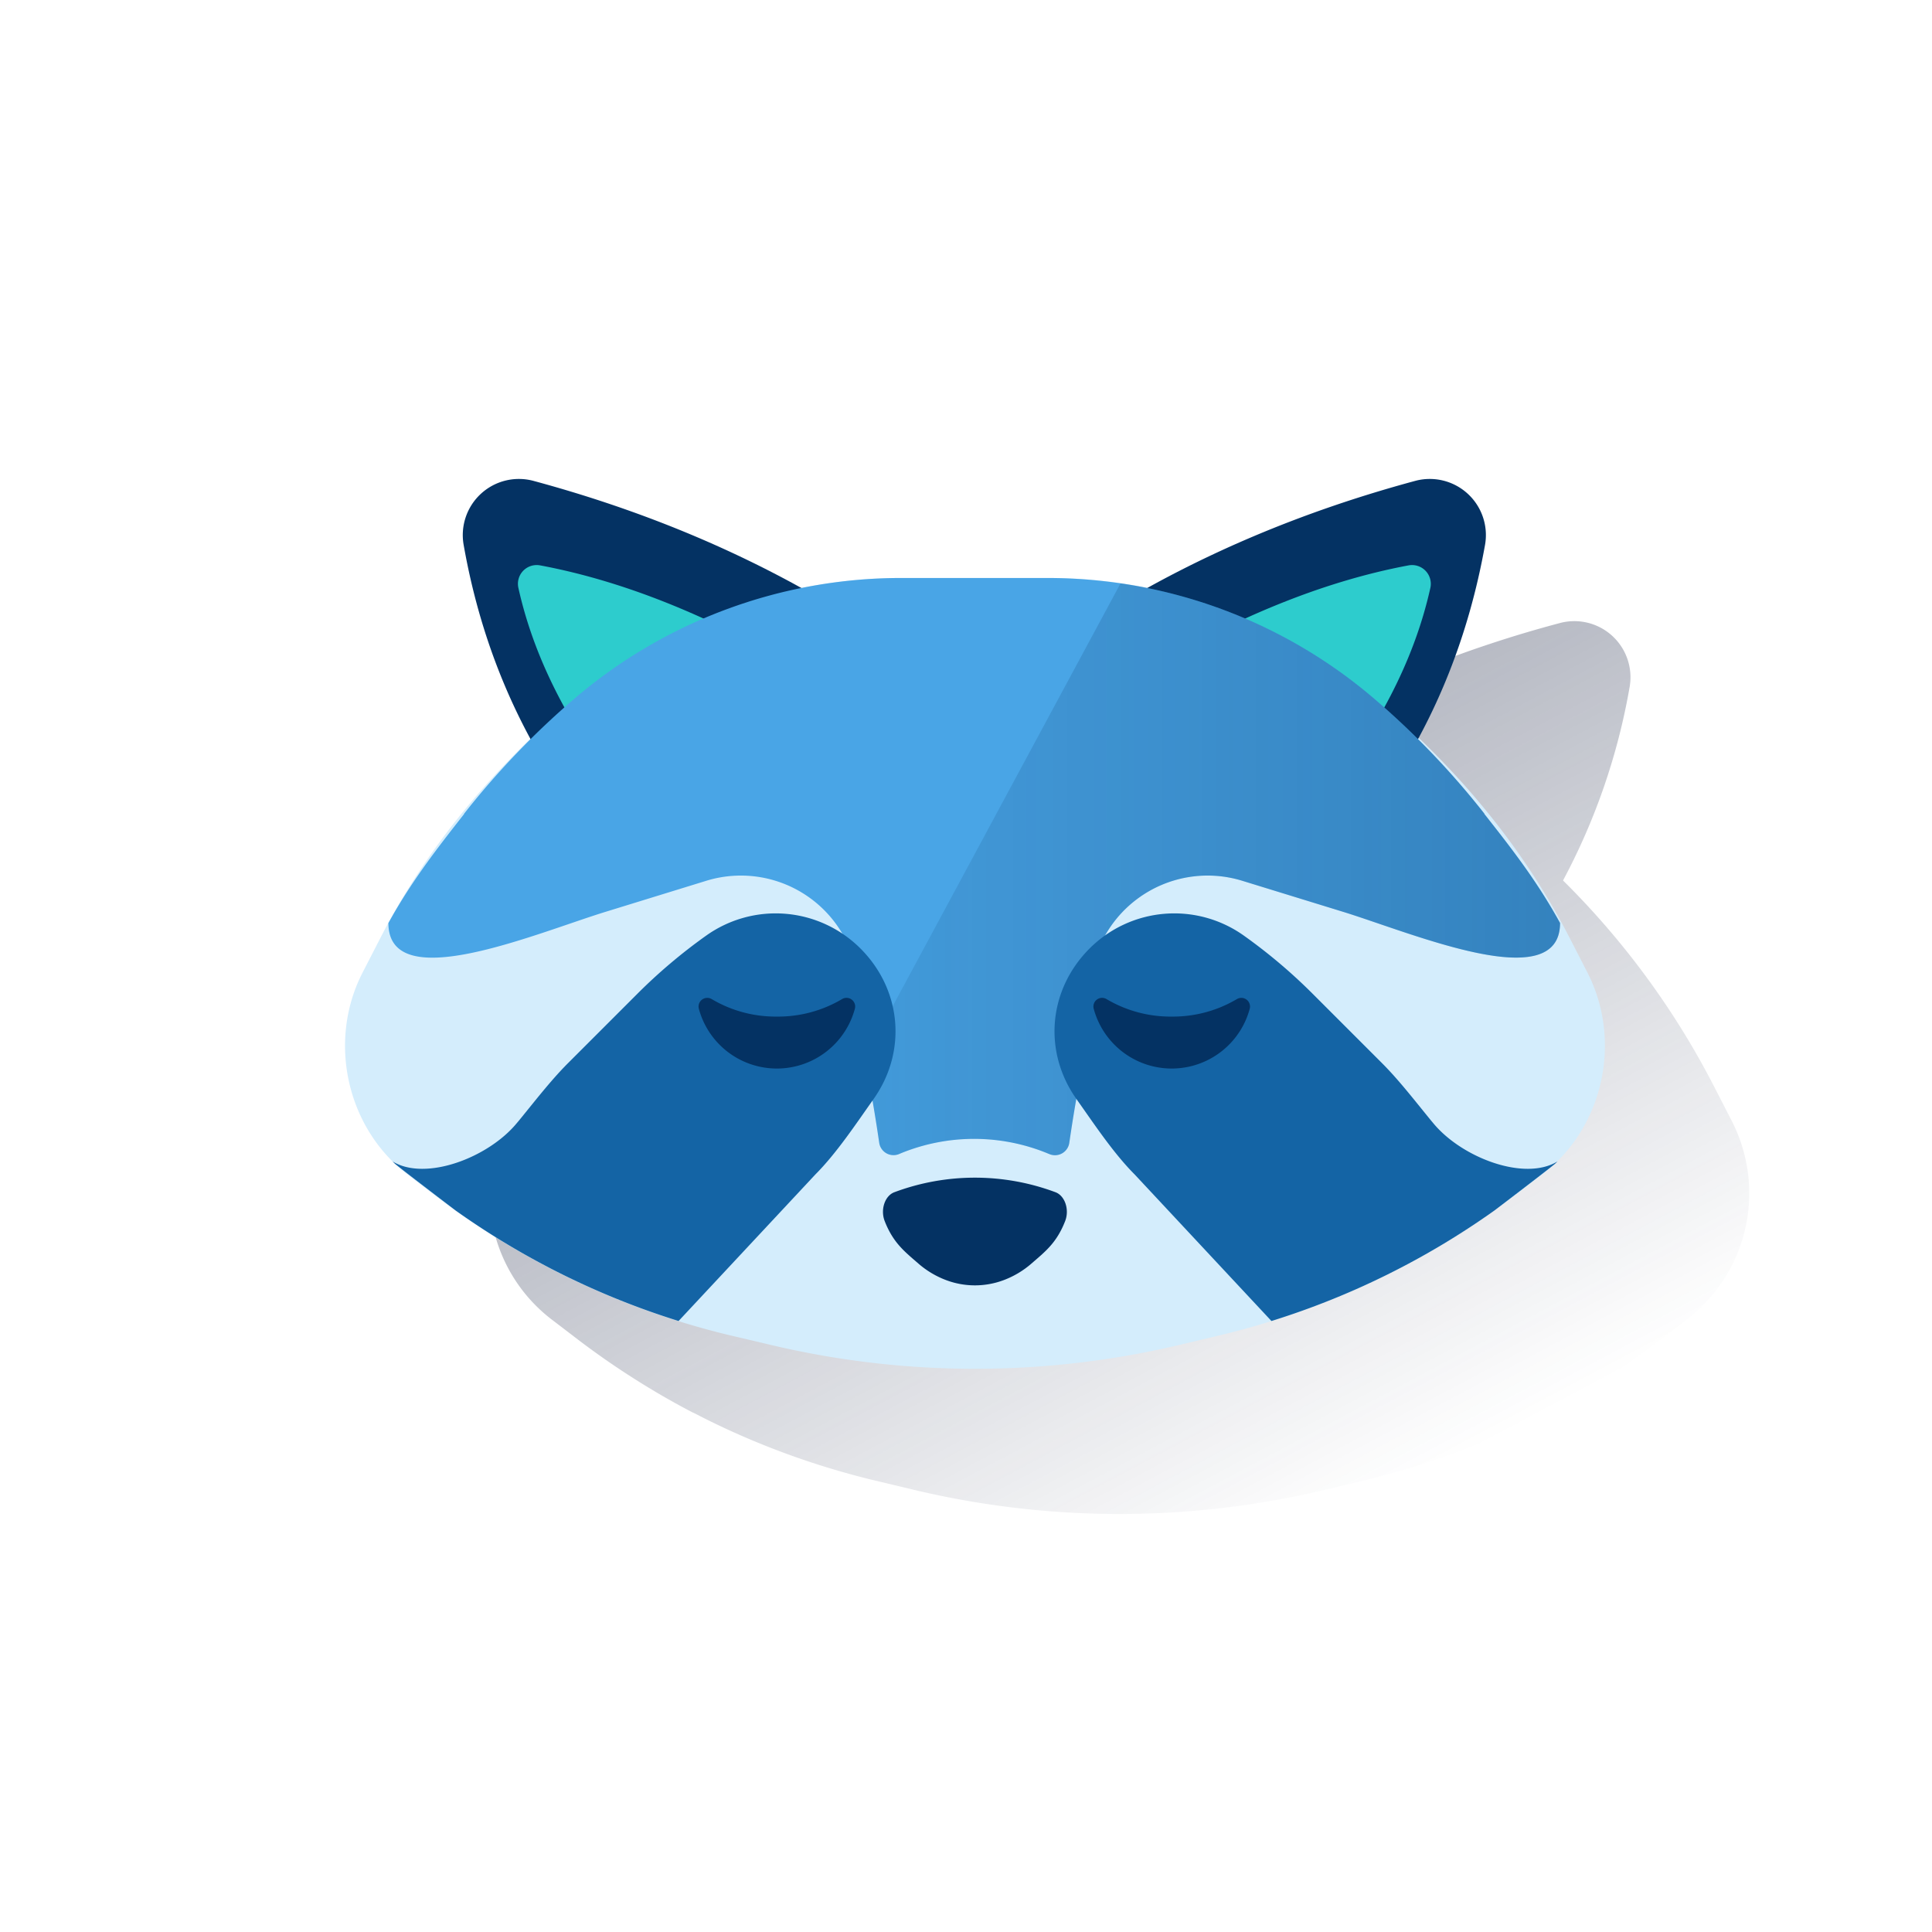 <svg id="Contenido" xmlns="http://www.w3.org/2000/svg" xmlns:xlink="http://www.w3.org/1999/xlink" viewBox="0 0 600 600"><defs><style>.cls-1{fill:url(#Degradado_sin_nombre_16);}.cls-2{fill:#d4edfc;}.cls-3{fill:#043263;}.cls-4{fill:#2dcccd;}.cls-5{fill:#49a5e6;}.cls-6{fill:url(#Degradado_sin_nombre_35);}.cls-7{fill:#1464a5;}</style><linearGradient id="Degradado_sin_nombre_16" x1="258.99" y1="162.43" x2="422.28" y2="469.54" gradientUnits="userSpaceOnUse"><stop offset="0" stop-color="#1c2645"/><stop offset="0" stop-color="#1c2645" stop-opacity="0.5"/><stop offset="1" stop-color="#1c2645" stop-opacity="0"/></linearGradient><linearGradient id="Degradado_sin_nombre_35" x1="484.52" y1="269.96" x2="268.48" y2="269.96" gradientUnits="userSpaceOnUse"><stop offset="0.01" stop-color="#043263" stop-opacity="0.3"/><stop offset="1" stop-color="#043263" stop-opacity="0.1"/></linearGradient></defs><title>values-day</title><path class="cls-1" d="M537.87,348.22l-5.58-10.86a251.52,251.52,0,0,0-46.88-63.92,199.54,199.54,0,0,0,20.67-60,17.43,17.43,0,0,0-21.71-19.93,370.56,370.56,0,0,0-83.06,33.2,156.55,156.55,0,0,0-30.71-3.05H324.73a155.5,155.5,0,0,0-31,3.11,370.35,370.35,0,0,0-83.16-33.26,17.43,17.43,0,0,0-21.71,19.93,199.58,199.58,0,0,0,20.8,60.24A252.43,252.43,0,0,0,189,296.89v0a250.79,250.79,0,0,0-25.94,40.44l-5.59,10.86a49.24,49.24,0,0,0,13.87,61.6l8.07,6.17q9.18,7,19,13.13l.2.13c1.34.84,2.7,1.66,4.06,2.48h0q6.21,3.72,12.62,7.05l.09,0c1.42.74,2.85,1.46,4.28,2.18h0a246.73,246.73,0,0,0,35.95,14.41h0c5.33,1.66,10.72,3.16,16.16,4.46l12.06,2.88a275.28,275.28,0,0,0,127.64,0l12.06-2.88q8.19-2,16.19-4.47h0l.83-.27,3.05-1,2.43-.82,2.88-1q2.35-.84,4.7-1.72l2.58-1,2.78-1.1,2.54-1,3-1.28,2.22-1q2.43-1.1,4.83-2.22l1.9-.92c1.12-.54,2.23-1.08,3.34-1.64l2-1c1.17-.59,2.32-1.2,3.48-1.82l1.62-.86q2.46-1.35,4.91-2.74l1.22-.72q1.94-1.12,3.85-2.28l1.55-.95q1.92-1.19,3.83-2.41l1.13-.72q2.47-1.6,4.92-3.28l.6-.41c1-.7,2-1.41,3-2.12l.47-.36q3.27-2.33,6.48-4.77l8.06-6.17q1.86-1.43,3.55-3l.23-.18.82-.79-.09,0A49.24,49.24,0,0,0,537.87,348.22Z"/><path class="cls-2" d="M493,302.05l-5.58-10.87c-14.94-29.07-35.4-53-60.23-74.2h0A156,156,0,0,0,325.7,179.5H279.86A156,156,0,0,0,178.4,217h0c-24.83,21.25-45.29,45.13-60.22,74.2l-5.59,10.87c-10.88,21.18-5,48.12,13.87,62.6l8.07,6.17a245.81,245.81,0,0,0,92.37,43.9L239,417.59a275.28,275.28,0,0,0,127.64,0l12.06-2.87A245.93,245.93,0,0,0,471,370.82l8.06-6.17C498,350.17,503.85,323.23,493,302.05Z"/><path class="cls-3" d="M173.54,244.12C159.11,222.39,149,197.59,144,169.27a17.43,17.43,0,0,1,21.71-19.92q52.45,14.18,95.15,40.22Z"/><path class="cls-4" d="M192.19,245.39c-14.08-18.49-25.93-39.1-31.2-62.81a5.82,5.82,0,0,1,6.73-7c27.76,5.18,55.55,17.14,82.26,33.14Z"/><path class="cls-3" d="M431.61,244.12c14.43-21.73,24.49-46.53,29.57-74.85a17.43,17.43,0,0,0-21.71-19.92Q387,163.53,344.32,189.57Z"/><path class="cls-4" d="M413,245.39c14.09-18.49,25.94-39.1,31.21-62.81a5.83,5.83,0,0,0-6.74-7c-27.75,5.18-55.54,17.14-82.26,33.14Z"/><path class="cls-5" d="M461,252.81v-.1A251.94,251.94,0,0,0,426.79,217,156.09,156.09,0,0,0,325.32,179.5h-45.5A156.07,156.07,0,0,0,178.36,217a252.57,252.57,0,0,0-34.25,35.73s0,.07,0,.1c-8.64,11-16.41,21-23.49,33.83,0,22.84,45.67,3.23,67.49-3.5l31.12-9.59a36.55,36.55,0,0,1,47.41,35.06h0a79.51,79.51,0,0,0,.52,9c.72,13.66,1.82,9.57,5.89,37.28a4.49,4.49,0,0,0,6.15,3.5l.37-.16a60.05,60.05,0,0,1,45.69-.09l.69.28a4.49,4.49,0,0,0,6.13-3.51c4.07-27.73,5.17-23.63,5.88-37.3a77.26,77.26,0,0,0,.52-9h0a36.56,36.56,0,0,1,47.42-35.06L417,283.14c21.82,6.73,67.49,26.34,67.49,3.5C477.43,273.8,469.67,263.79,461,252.81Z"/><path class="cls-6" d="M461,252.81v-.1A251.46,251.46,0,0,0,426.78,217,156,156,0,0,0,348,181.16l-79.54,147.6c.86,4.06,2.22,10.11,4.58,26.14a4.49,4.49,0,0,0,6.15,3.5l.37-.16a60.05,60.05,0,0,1,45.69-.09l.69.28a4.49,4.49,0,0,0,6.13-3.51c4.07-27.73,5.17-23.63,5.88-37.3a77.26,77.26,0,0,0,.52-9h0a36.56,36.56,0,0,1,47.42-35.06L417,283.14c21.82,6.73,67.49,26.34,67.49,3.5C477.43,273.8,469.67,263.79,461,252.81Z"/><path class="cls-3" d="M327.8,370.26h0c2.93,1.1,4.37,5.4,3,8.94h0c-2.65,6.82-6.22,9.51-10.53,13.26a28.22,28.22,0,0,1-8.5,5.07h0a25.37,25.37,0,0,1-18,0h0a28.22,28.22,0,0,1-8.5-5.07c-4.3-3.75-7.87-6.44-10.53-13.26h0c-1.37-3.54.06-7.84,3-8.94h0A71.47,71.47,0,0,1,327.8,370.26Z"/><path class="cls-7" d="M267.21,294.55a37.22,37.22,0,0,0-47.88-4,167.23,167.23,0,0,0-21.31,18l-21.61,21.61c-5.37,5.37-10.45,12-15.26,17.86l-.73.87c-8.87,10.68-28.32,18.06-38.52,11.79l.82.79c4.07,3.28,18.79,14.47,18.79,14.47a245.48,245.48,0,0,0,69.23,34.31l42.48-45.51c6.58-6.59,12.61-15.71,18-23.31C281.75,326.63,280.05,307.4,267.21,294.55Z"/><path class="cls-7" d="M338.39,294.55a37.22,37.22,0,0,1,47.88-4,167.23,167.23,0,0,1,21.31,18l21.61,21.61c5.37,5.37,10.45,12,15.26,17.86l.73.87c8.87,10.68,28.32,18.06,38.52,11.79l-.82.79c-4.07,3.28-18.79,14.47-18.79,14.47a245.48,245.48,0,0,1-69.23,34.31l-42.48-45.51c-6.58-6.59-12.61-15.71-18-23.31C323.85,326.63,325.55,307.4,338.39,294.55Z"/><path class="cls-3" d="M363.89,315.71a38.94,38.94,0,0,1-20.19-5.4,2.69,2.69,0,0,0-4.05,2.92,25.09,25.09,0,0,0,48.48,0,2.7,2.7,0,0,0-4.06-2.92A38.93,38.93,0,0,1,363.89,315.71Z"/><path class="cls-3" d="M241.26,315.71a38.9,38.9,0,0,1-20.18-5.4,2.7,2.7,0,0,0-4.06,2.92,25.09,25.09,0,0,0,48.48,0,2.69,2.69,0,0,0-4.05-2.92A38.94,38.94,0,0,1,241.26,315.71Z"/></svg>